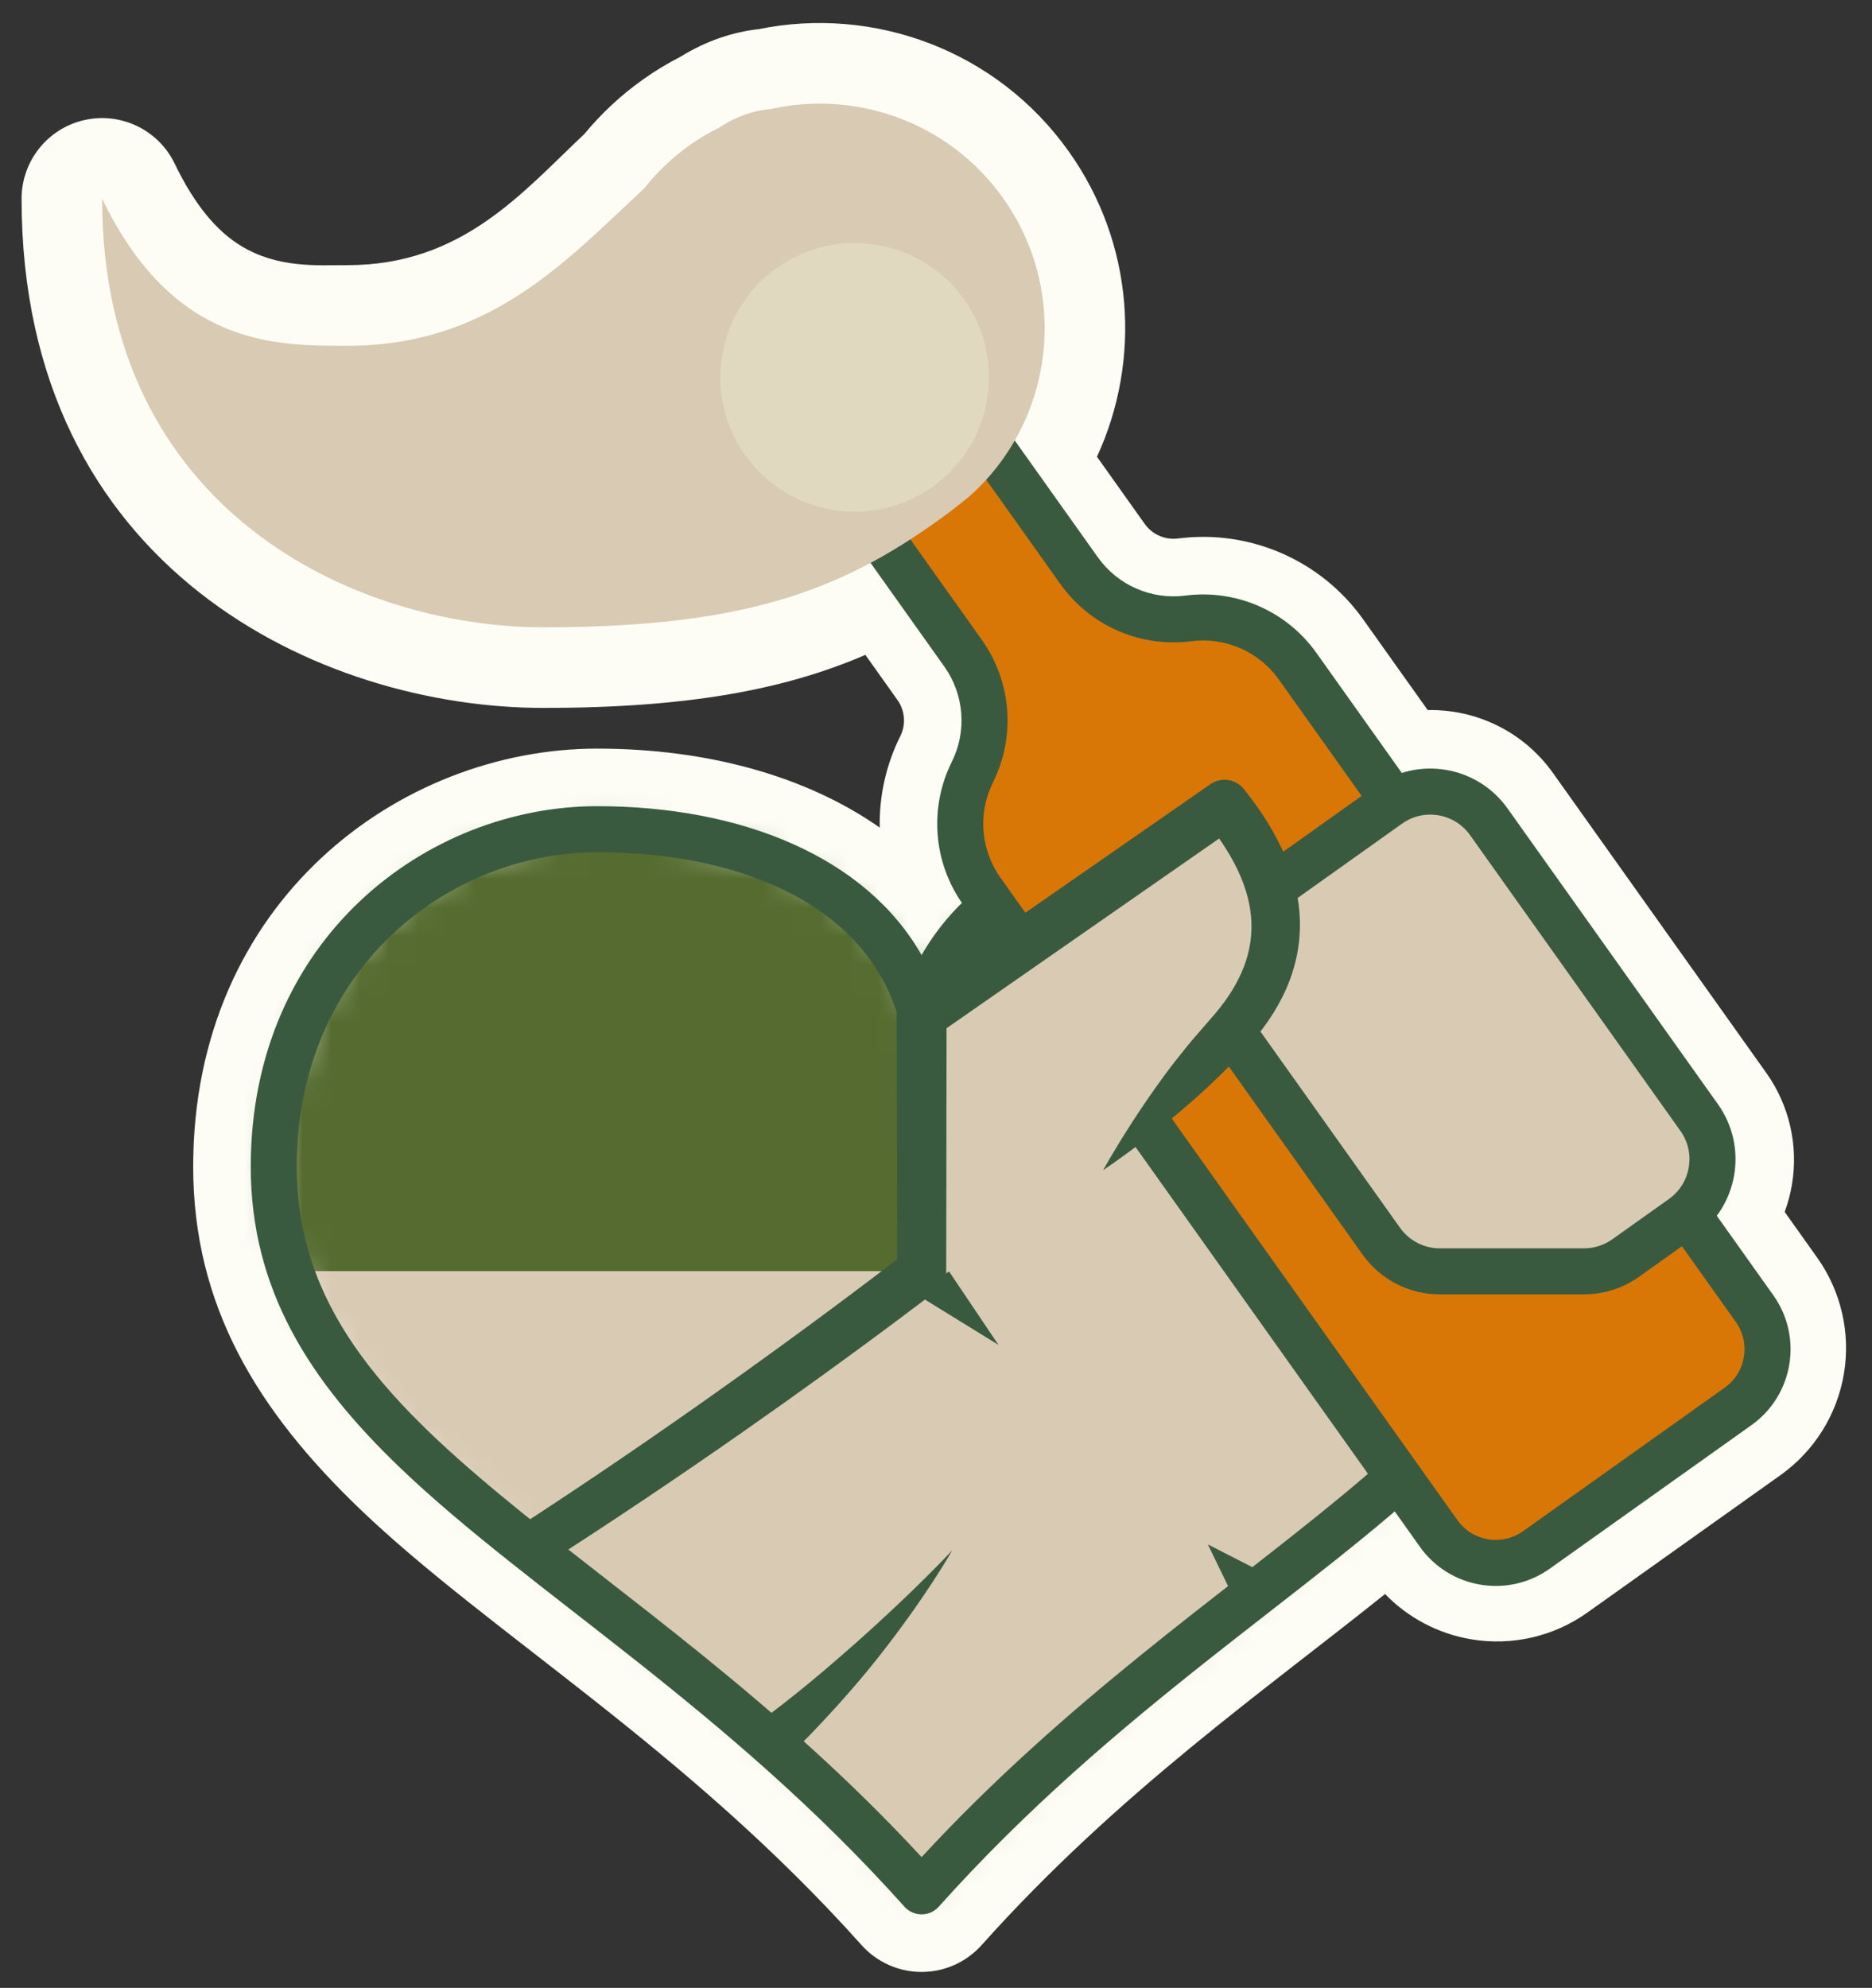<svg width="65" height="69" viewBox="0 0 65 69" fill="none" xmlns="http://www.w3.org/2000/svg">
<rect x="0" y="0" width="65" height="69" fill="#333333" stroke="none"/>
<path fill-rule="evenodd" clip-rule="evenodd" d="M23.624 1.971C23.179 2.198 22.746 2.46 22.327 2.758C21.551 3.309 20.872 3.947 20.293 4.648C18.121 6.694 16.046 9.204 12.065 9.204C10.997 9.204 9.64 9.314 8.359 8.529C7.523 8.017 6.759 7.118 6.066 5.681C5.499 4.506 4.195 3.878 2.923 4.169C1.651 4.46 0.749 5.592 0.749 6.897C0.749 19.762 11.15 24.572 18.871 24.572C23.919 24.572 27.263 23.93 30.048 22.731L31.161 24.296C31.423 24.665 31.461 25.148 31.26 25.554L31.259 25.554C30.76 26.557 30.524 27.646 30.546 28.726C28.009 26.948 24.582 25.985 20.732 25.985C13.879 25.985 6.708 31.286 6.708 40.493C6.708 45.322 8.927 48.961 12.523 52.403C16.982 56.671 23.792 60.666 29.914 67.514C30.445 68.107 31.204 68.447 32 68.447C32.796 68.447 33.554 68.107 34.085 67.514C38.813 62.227 43.955 58.652 48.092 55.329C48.89 56.153 49.935 56.707 51.079 56.9C52.495 57.139 53.947 56.805 55.116 55.973C57.051 54.596 59.89 52.577 61.825 51.2C62.994 50.368 63.785 49.105 64.024 47.69C64.262 46.274 63.929 44.822 63.097 43.653L61.968 42.066C62.08 41.762 62.165 41.446 62.22 41.121C62.449 39.76 62.129 38.363 61.328 37.238C59.381 34.502 55.871 29.569 53.924 26.833C52.887 25.375 51.236 24.613 49.573 24.647L47.335 21.502C45.875 19.45 43.403 18.369 40.905 18.691H40.904C40.455 18.749 40.011 18.555 39.748 18.186L38.089 15.854C39.63 12.516 39.391 8.467 37.111 5.258C34.605 1.733 30.332 0.2 26.348 1.011C25.454 1.11 24.539 1.408 23.624 1.971Z" fill="#FDFDF6"/>
<mask id="mask0_76_67" style="mask-type:alpha" maskUnits="userSpaceOnUse" x="9" y="28" width="46" height="38">
<path fill-rule="evenodd" clip-rule="evenodd" d="M32.074 65.719C42.346 54.203 54.507 50.641 54.507 40.572C54.507 33.172 48.806 28.865 43.312 28.865C37.817 28.865 33.233 31.04 32.074 35.318C30.915 31.04 26.33 28.865 20.836 28.865C15.341 28.865 9.641 33.172 9.641 40.572C9.641 50.641 21.801 54.203 32.074 65.719V65.719Z" fill="#042E77"/>
</mask>
<g mask="url(#mask0_76_67)">
<path d="M57.111 26.803H6.905V44.127H57.111V26.803Z" fill="#556B2F"/>
<path d="M57.111 44.127H6.905V66.674H57.111V44.127Z" fill="#D9CAB3"/>
</g>
<path fill-rule="evenodd" clip-rule="evenodd" d="M32 65.649C37.749 59.219 44.089 55.268 48.568 51.28C46.15 47.882 42.171 42.29 39.812 38.974C40.506 38.218 41.513 37.121 42.605 35.932C44.622 33.735 45.117 31.137 42.517 27.927L32 35.238L32.005 44.123C32.005 44.123 25.91 48.862 18.36 53.718C22.453 56.969 27.414 60.521 32 65.649V65.649Z" fill="#D9CAB3"/>
<path fill-rule="evenodd" clip-rule="evenodd" d="M41.94 53.607L43.037 55.87L44.179 54.752L41.94 53.607Z" fill="#3A5A40"/>
<path fill-rule="evenodd" clip-rule="evenodd" d="M31.452 44.699L34.669 46.682L32.559 43.546L31.452 44.699Z" fill="#3A5A40"/>
<path fill-rule="evenodd" clip-rule="evenodd" d="M27.265 61.087C28.485 59.886 29.555 58.708 30.416 57.627C32.146 55.453 33.065 53.81 33.065 53.81C33.065 53.81 31.808 55.172 29.751 56.996C28.747 57.886 27.574 58.889 26.231 59.868L27.265 61.087V61.087Z" fill="#3A5A40"/>
<path fill-rule="evenodd" clip-rule="evenodd" d="M31.404 66.182C31.556 66.352 31.773 66.448 32 66.448C32.228 66.448 32.444 66.352 32.596 66.182C38.76 59.289 45.607 55.256 50.095 50.959C53.266 47.925 55.293 44.751 55.293 40.493C55.293 32.575 49.162 27.983 43.269 27.983C38.215 27.983 33.924 29.768 32 33.152C30.076 29.768 25.785 27.983 20.732 27.983C14.838 27.983 8.707 32.575 8.707 40.493C8.707 44.751 10.734 47.925 13.905 50.959C18.393 55.256 25.24 59.289 31.404 66.182V66.182ZM32 64.461C26.985 59.032 21.595 55.386 17.4 51.913C13.272 48.495 10.305 45.288 10.305 40.493C10.305 33.607 15.606 29.581 20.732 29.581C25.833 29.581 30.153 31.485 31.229 35.447C31.323 35.795 31.639 36.037 32 36.037C32.361 36.037 32.677 35.795 32.771 35.447C33.848 31.485 38.167 29.581 43.269 29.581C48.394 29.581 53.695 33.607 53.695 40.493C53.695 45.288 50.728 48.495 46.6 51.913C42.405 55.386 37.015 59.032 32 64.461Z" fill="#3A5A40"/>
<path fill-rule="evenodd" clip-rule="evenodd" d="M41.262 21.465C39.788 21.655 38.33 21.018 37.468 19.807C36.036 17.795 34.019 14.96 34.019 14.96L29.991 17.827C29.991 17.827 32.008 20.661 33.44 22.674C34.301 23.884 34.426 25.471 33.764 26.801C33.102 28.131 33.225 29.718 34.087 30.929C37.548 35.793 46.481 48.346 49.954 53.227C50.733 54.322 52.252 54.578 53.347 53.799C55.331 52.387 58.366 50.227 60.35 48.815C61.445 48.036 61.701 46.517 60.922 45.422C57.449 40.541 48.517 27.988 45.056 23.124C44.194 21.913 42.735 21.276 41.262 21.465Z" fill="#D97706"/>
<path fill-rule="evenodd" clip-rule="evenodd" d="M41.16 20.673C39.979 20.825 38.81 20.314 38.12 19.344C36.688 17.331 34.671 14.497 34.671 14.497C34.415 14.137 33.916 14.053 33.556 14.309L29.528 17.175C29.168 17.431 29.084 17.93 29.34 18.29C29.34 18.29 31.357 21.125 32.789 23.137C33.479 24.107 33.579 25.379 33.048 26.445C33.048 26.445 33.048 26.445 33.048 26.445C32.254 28.039 32.403 29.941 33.436 31.392C36.897 36.256 45.83 48.81 49.303 53.691C50.338 55.145 52.356 55.485 53.81 54.45C55.794 53.038 58.83 50.878 60.814 49.467C62.269 48.431 62.608 46.413 61.574 44.959C58.101 40.078 49.168 27.525 45.707 22.66C44.674 21.209 42.926 20.445 41.16 20.673H41.16V20.673ZM41.364 22.258C41.364 22.258 41.364 22.258 41.364 22.258C42.545 22.106 43.714 22.617 44.404 23.587L60.271 45.886C60.794 46.621 60.622 47.641 59.887 48.164C57.903 49.576 54.868 51.736 52.883 53.148C52.148 53.671 51.128 53.499 50.605 52.764L34.738 30.465C34.048 29.495 33.948 28.223 34.479 27.157C34.479 27.157 34.479 27.157 34.479 27.157C35.273 25.563 35.124 23.661 34.092 22.21L31.106 18.014L33.832 16.075L36.817 20.271C37.85 21.722 39.598 22.486 41.364 22.258V22.258Z" fill="#3A5A40"/>
<path fill-rule="evenodd" clip-rule="evenodd" d="M51.694 28.524C50.896 27.402 49.34 27.14 48.218 27.938C45.467 29.896 40.895 33.149 40.895 33.149C40.895 33.149 46.009 40.337 47.962 43.081C48.429 43.739 49.186 44.129 49.992 44.129C51.451 44.129 53.785 44.129 55.001 44.129C55.519 44.129 56.024 43.968 56.446 43.667C56.959 43.302 57.705 42.771 58.414 42.267C59.536 41.469 59.798 39.913 59 38.791C57.06 36.065 53.634 31.25 51.694 28.524V28.524Z" fill="#D9CAB3"/>
<path fill-rule="evenodd" clip-rule="evenodd" d="M52.345 28.061C51.291 26.579 49.236 26.233 47.755 27.287C45.004 29.245 40.431 32.498 40.431 32.498C40.071 32.754 39.987 33.253 40.243 33.613C40.243 33.613 45.358 40.801 47.31 43.545C47.928 44.413 48.927 44.928 49.992 44.928C51.451 44.928 53.784 44.928 55.001 44.928C55.685 44.928 56.352 44.715 56.909 44.319C57.423 43.953 58.169 43.423 58.877 42.918C60.358 41.864 60.705 39.809 59.651 38.328L52.345 28.061V28.061ZM51.043 28.987L58.349 39.255C58.891 40.017 58.712 41.074 57.951 41.616L55.983 43.016C55.696 43.22 55.353 43.33 55.001 43.33H49.993C49.444 43.33 48.931 43.065 48.613 42.618L42.009 33.337L48.681 28.59C49.443 28.047 50.5 28.225 51.043 28.987V28.987Z" fill="#3A5A40"/>
<path fill-rule="evenodd" clip-rule="evenodd" d="M18.36 53.717C25.91 48.861 32.005 44.122 32.005 44.122L32 35.237L42.517 27.926C45.117 31.137 44.622 33.735 42.605 35.932C40.588 38.129 38.304 40.616 38.304 40.616" fill="#D9CAB3"/>
<path fill-rule="evenodd" clip-rule="evenodd" d="M18.792 54.39C21.334 52.766 23.713 51.156 25.753 49.731C29.811 46.895 32.527 44.793 32.527 44.793C32.734 44.632 32.855 44.385 32.855 44.122L32.866 35.691L42.331 29.105C43.048 30.131 43.406 31.078 43.45 31.971C43.513 33.231 42.947 34.354 42.014 35.389C41.74 35.708 41.455 36.026 41.186 36.356C40.913 36.692 40.65 37.028 40.404 37.364C39.989 37.933 39.623 38.468 39.312 38.951C38.671 39.942 38.304 40.616 38.304 40.616C38.304 40.616 38.945 40.193 39.878 39.471C40.333 39.119 40.834 38.709 41.365 38.247C41.68 37.973 41.992 37.683 42.304 37.382C42.609 37.086 42.902 36.774 43.196 36.475C44.472 35.11 45.195 33.588 45.133 31.898C45.082 30.526 44.501 29.022 43.186 27.385C42.903 27.034 42.396 26.962 42.026 27.22L31.506 34.526C31.273 34.688 31.134 34.954 31.134 35.238L31.155 43.706C30.324 44.346 27.98 46.13 24.802 48.379C22.788 49.805 20.439 51.419 17.927 53.045L18.792 54.39V54.39Z" fill="#3A5A40"/>
<path fill-rule="evenodd" clip-rule="evenodd" d="M26.747 3.788C29.725 3.115 32.952 4.236 34.831 6.879C37.17 10.17 36.591 14.662 33.616 17.267L32.99 17.761C29.404 20.42 26.062 21.774 18.871 21.774C12.357 21.774 3.546 17.752 3.546 6.897C6.027 12.037 9.57 12.002 12.065 12.002C17.015 12.002 19.666 9.046 22.374 6.533C22.813 5.973 23.34 5.47 23.948 5.038C24.271 4.808 24.606 4.607 24.954 4.441L25.012 4.402C25.596 4.028 26.177 3.832 26.747 3.788V3.788Z" fill="#D9CAB3"/>
<path fill-rule="evenodd" clip-rule="evenodd" d="M26.973 9.296C24.247 11.316 24.758 15.952 18.36 15.952C20.904 18.497 27.513 20.114 32.688 16.659C35.181 14.995 29.7 7.275 26.973 9.296Z" fill="#D9CAB3"/>
<path fill-rule="evenodd" clip-rule="evenodd" d="M26.974 9.296C29.072 7.805 31.986 8.297 33.478 10.396C34.969 12.494 34.476 15.408 32.377 16.899C30.279 18.39 27.365 17.898 25.874 15.799C24.383 13.701 24.875 10.787 26.974 9.296Z" fill="#E1D8C0"/>
</svg>
